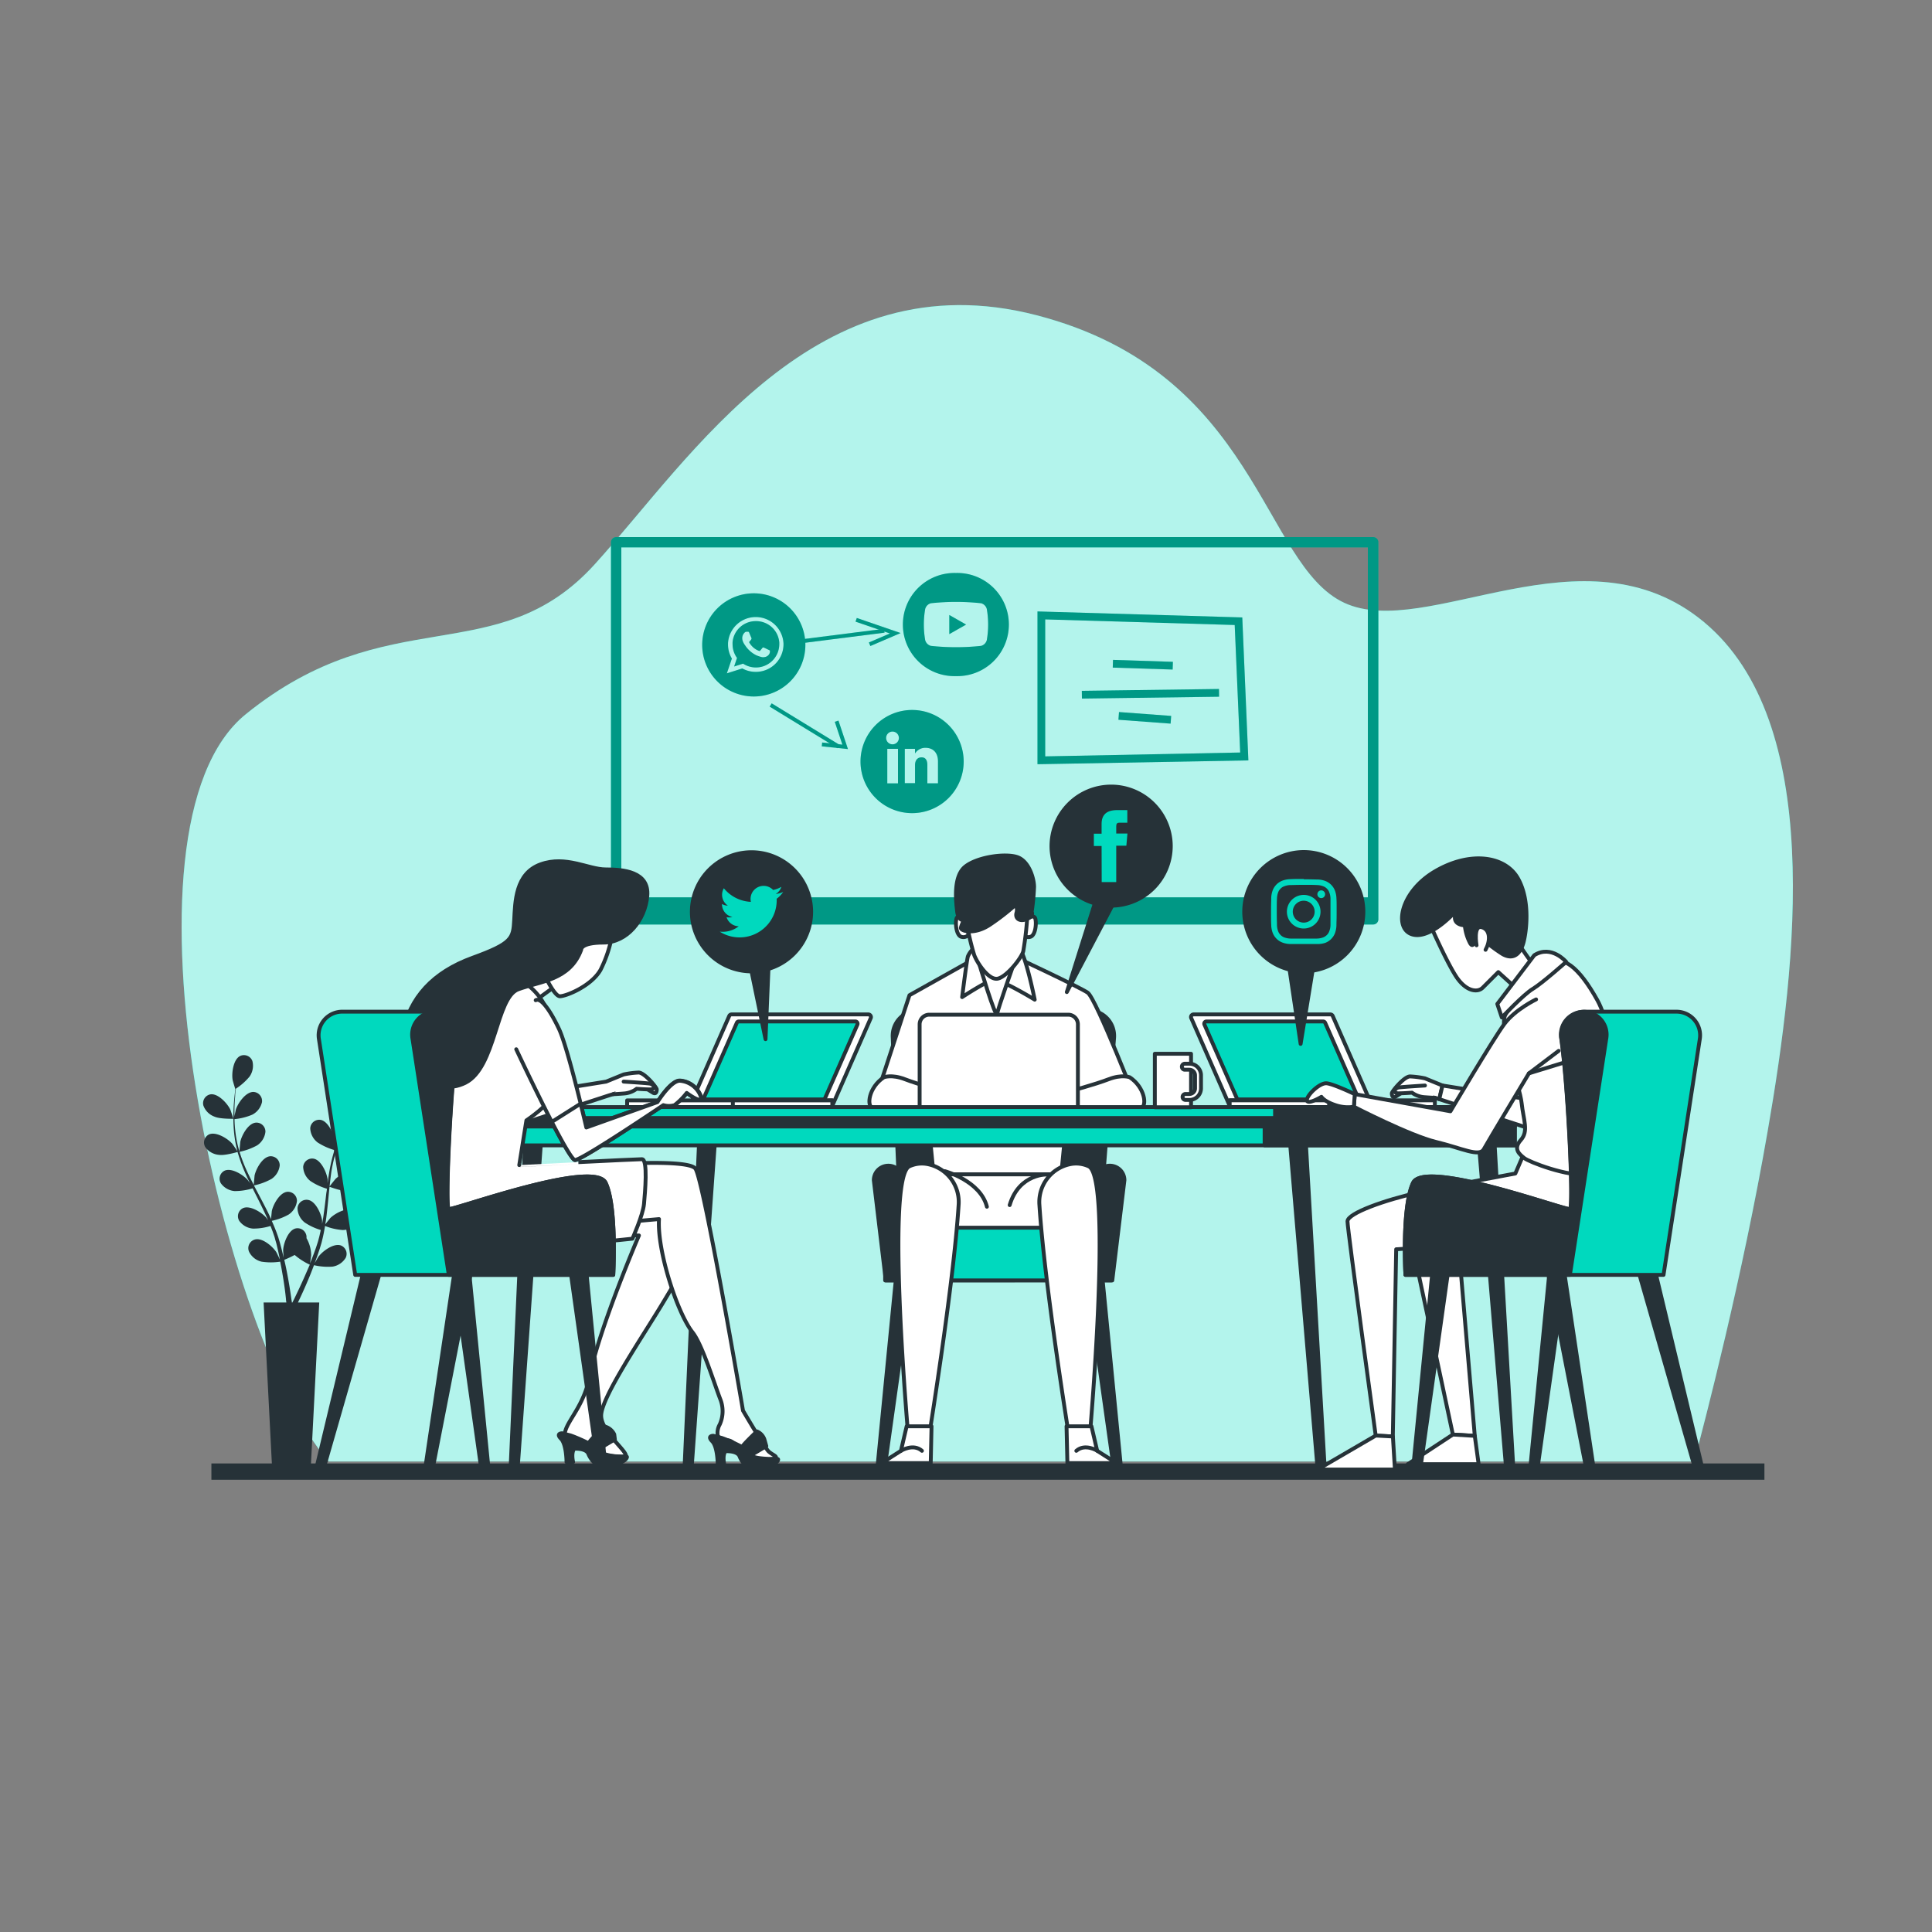 <svg xmlns="http://www.w3.org/2000/svg" viewBox="0 0 500 500"><rect x="0" y="0" width="500" height="500" fill="#808080" stroke="none"/><g id="freepik--background-simple--inject-70"><path d="M438.44,378.23c2.94-11,12.52-47.91,19-85.31C465.22,248.28,472,186.79,441,161s-71.78,4.95-93.12-5-22.31-59.52-79.54-74.4-89.24,36.7-114.46,64.48S100.51,155,63.65,184.8c-36.46,29.44-5.54,162.69,21.42,193.43Z" style="fill:#00D9BE"></path><path d="M438.44,378.23c2.94-11,12.52-47.91,19-85.31C465.22,248.28,472,186.79,441,161s-71.78,4.95-93.12-5-22.31-59.52-79.54-74.4-89.24,36.7-114.46,64.48S100.51,155,63.65,184.8c-36.46,29.44-5.54,162.69,21.42,193.43Z" style="fill:#fff;opacity:0.7"></path></g><g id="freepik--Floor--inject-70"><rect x="54.71" y="378.74" width="401.92" height="4.22" style="fill:#263238"></rect></g><g id="freepik--Board--inject-70"><path d="M355.38,139H159.46a1.34,1.34,0,0,0-1.34,1.34v97.58a1.34,1.34,0,0,0,1.34,1.34H355.38a1.34,1.34,0,0,0,1.34-1.34V140.33A1.34,1.34,0,0,0,355.38,139ZM354,141.67v90.55H160.8V141.67Z" style="fill:#00D9BE"></path><path d="M195.59,160.75a6,6,0,0,0-6,5.42,5.49,5.49,0,0,0,0,.58,6,6,0,0,0,1.15,3.52l-.75,2.22,2.32-.74a6.05,6.05,0,0,0,9.37-5c0-.16,0-.31,0-.47A6,6,0,0,0,195.59,160.75Zm3.52,8.47a1.72,1.72,0,0,1-1.18.83c-.33,0-.33.27-2.12-.43a7.27,7.27,0,0,1-3-2.64,4,4,0,0,1-.63-1.21,2.49,2.49,0,0,1-.09-.6,2,2,0,0,1,.62-1.46.67.67,0,0,1,.47-.22l.33,0c.11,0,.26-.06.4.29s.5,1.21.55,1.3a.32.32,0,0,1,0,.3,1.34,1.34,0,0,1-.11.21l-.07.09c-.09.1-.18.22-.26.3s-.18.18-.08.36a5.34,5.34,0,0,0,1,1.21,4.72,4.72,0,0,0,1.42.87c.18.08.28.07.38-.05s.44-.51.56-.68.24-.15.4-.09,1,.48,1.2.57.29.13.34.2A1.48,1.48,0,0,1,199.11,169.22Z" style="fill:#00D9BE"></path><path d="M195.08,153.55a13.35,13.35,0,1,0,13.35,13.34A13.35,13.35,0,0,0,195.08,153.55Zm.51,20.33a7.17,7.17,0,0,1-3.48-.89l-4,1.27,1.3-3.83a7.07,7.07,0,0,1-1-3.68c0-.11,0-.21,0-.31a7.19,7.19,0,0,1,14.36.13v.18A7.15,7.15,0,0,1,195.59,173.88Z" style="fill:#00D9BE"></path><polygon points="245.68 164.11 250.03 161.64 245.68 159.16 245.68 164.11" style="fill:#00D9BE"></polygon><path d="M247.38,148.29h0a13.35,13.35,0,1,0,0,26.69h0a13.35,13.35,0,1,0,0-26.69Zm8,17.38a2.09,2.09,0,0,1-1.47,1.48,60.53,60.53,0,0,1-13,0,2.09,2.09,0,0,1-1.47-1.48,23.43,23.43,0,0,1,0-8.07,2.09,2.09,0,0,1,1.47-1.48,60.53,60.53,0,0,1,13,0,2.09,2.09,0,0,1,1.47,1.48,23.43,23.43,0,0,1,0,8.07Z" style="fill:#00D9BE"></path><path d="M236.06,183.74a13.35,13.35,0,1,0,13.34,13.35A13.35,13.35,0,0,0,236.06,183.74Zm-3.66,19h-2.77V193.8h2.77ZM231,192.63a1.65,1.65,0,1,1,1.63-1.65A1.64,1.64,0,0,1,231,192.63Zm11.75,10.09H240V198c0-1.29-.49-2-1.51-2s-1.68.74-1.68,2v4.68h-2.65V193.8h2.65V195a3.12,3.12,0,0,1,2.69-1.47c1.89,0,3.25,1.15,3.25,3.54Z" style="fill:#00D9BE"></path><rect x="206.31" y="164.17" width="22.63" height="1" transform="translate(-19.01 28.73) rotate(-7.24)" style="fill:#00D9BE"></rect><polygon points="225.25 167.19 224.86 166.27 230.3 163.94 221.41 160.88 221.74 159.93 233.08 163.83 225.25 167.19" style="fill:#00D9BE"></polygon><rect x="208.43" y="176.29" width="1" height="20.71" transform="matrix(0.52, -0.85, 0.85, 0.52, -59.04, 268.37)" style="fill:#00D9BE"></rect><polygon points="219.45 193.86 212.67 193.15 212.78 192.16 218.01 192.71 216.04 186.8 216.99 186.49 219.45 193.86" style="fill:#00D9BE"></polygon><path d="M268.5,197.78V158.24l53,1.55,1.58,37Zm2-37.48v35.45l50.46-1-1.42-33Z" style="fill:#00D9BE"></path><rect x="294.75" y="164.26" width="2" height="15.51" transform="translate(114.29 462.07) rotate(-88.15)" style="fill:#00D9BE"></rect><rect x="280" y="178.52" width="35.5" height="2" transform="translate(-2.43 4.1) rotate(-0.78)" style="fill:#00D9BE"></rect><rect x="295.25" y="179" width="2" height="13.54" transform="translate(89.11 467.48) rotate(-85.76)" style="fill:#00D9BE"></rect><g style="opacity:0.3"><path d="M355.38,139H159.46a1.34,1.34,0,0,0-1.34,1.34v97.58a1.34,1.34,0,0,0,1.34,1.34H355.38a1.34,1.34,0,0,0,1.34-1.34V140.33A1.34,1.34,0,0,0,355.38,139ZM354,141.67v90.55H160.8V141.67Z"></path><path d="M195.59,160.75a6,6,0,0,0-6,5.42,5.49,5.49,0,0,0,0,.58,6,6,0,0,0,1.15,3.52l-.75,2.22,2.32-.74a6.05,6.05,0,0,0,9.37-5c0-.16,0-.31,0-.47A6,6,0,0,0,195.59,160.75Zm3.52,8.47a1.72,1.72,0,0,1-1.18.83c-.33,0-.33.27-2.12-.43a7.27,7.27,0,0,1-3-2.64,4,4,0,0,1-.63-1.21,2.49,2.49,0,0,1-.09-.6,2,2,0,0,1,.62-1.46.67.67,0,0,1,.47-.22l.33,0c.11,0,.26-.06.4.29s.5,1.21.55,1.3a.32.32,0,0,1,0,.3,1.34,1.34,0,0,1-.11.21l-.07.09c-.09.1-.18.22-.26.3s-.18.18-.08.36a5.34,5.34,0,0,0,1,1.21,4.72,4.72,0,0,0,1.42.87c.18.08.28.07.38-.05s.44-.51.56-.68.24-.15.4-.09,1,.48,1.2.57.29.13.34.2A1.48,1.48,0,0,1,199.11,169.22Z"></path><path d="M195.08,153.55a13.35,13.35,0,1,0,13.35,13.34A13.35,13.35,0,0,0,195.08,153.55Zm.51,20.33a7.17,7.17,0,0,1-3.48-.89l-4,1.27,1.3-3.83a7.07,7.07,0,0,1-1-3.68c0-.11,0-.21,0-.31a7.19,7.19,0,0,1,14.36.13v.18A7.15,7.15,0,0,1,195.59,173.88Z"></path><polygon points="245.68 164.11 250.03 161.64 245.68 159.16 245.68 164.11"></polygon><path d="M247.38,148.29h0a13.35,13.35,0,1,0,0,26.69h0a13.35,13.35,0,1,0,0-26.69Zm8,17.38a2.09,2.09,0,0,1-1.47,1.48,60.53,60.53,0,0,1-13,0,2.09,2.09,0,0,1-1.47-1.48,23.43,23.43,0,0,1,0-8.07,2.09,2.09,0,0,1,1.47-1.48,60.53,60.53,0,0,1,13,0,2.09,2.09,0,0,1,1.47,1.48,23.43,23.43,0,0,1,0,8.07Z"></path><path d="M236.06,183.74a13.35,13.35,0,1,0,13.34,13.35A13.35,13.35,0,0,0,236.06,183.74Zm-3.66,19h-2.77V193.8h2.77ZM231,192.63a1.65,1.65,0,1,1,1.63-1.65A1.64,1.64,0,0,1,231,192.63Zm11.75,10.09H240V198c0-1.29-.49-2-1.51-2s-1.68.74-1.68,2v4.68h-2.65V193.8h2.65V195a3.12,3.12,0,0,1,2.69-1.47c1.89,0,3.25,1.15,3.25,3.54Z"></path><rect x="206.31" y="164.17" width="22.63" height="1" transform="translate(-19.01 28.73) rotate(-7.24)"></rect><polygon points="225.25 167.19 224.86 166.27 230.3 163.94 221.41 160.88 221.74 159.93 233.08 163.83 225.25 167.19"></polygon><rect x="208.43" y="176.29" width="1" height="20.71" transform="matrix(0.52, -0.85, 0.85, 0.52, -59.04, 268.37)"></rect><polygon points="219.45 193.86 212.67 193.15 212.78 192.16 218.01 192.71 216.04 186.8 216.99 186.49 219.45 193.86"></polygon><path d="M268.5,197.78V158.24l53,1.55,1.58,37Zm2-37.48v35.45l50.46-1-1.42-33Z"></path><rect x="294.75" y="164.26" width="2" height="15.51" transform="translate(114.29 462.07) rotate(-88.15)"></rect><rect x="280" y="178.52" width="35.5" height="2" transform="translate(-2.43 4.1) rotate(-0.78)"></rect><rect x="295.25" y="179" width="2" height="13.54" transform="translate(89.11 467.48) rotate(-85.76)"></rect></g></g><g id="freepik--Plants--inject-70"><path d="M55.55,289c1.4.62,4.85.54,4.86.54s-.74-2.26-.81-2.39c-.76-1.59-3.15-4.2-5.1-3.94a2.33,2.33,0,0,0-1.86,2.92A4.81,4.81,0,0,0,55.55,289Z" style="fill:#263238"></path><path d="M100.73,277.29c-2-.21-4.28,2.47-5,4.07-.06.14-.78,2.42-.74,2.42h0c-.37.42-.76.87-1.18,1.38-.77.94-1.62,2-2.47,3.23a39.35,39.35,0,0,0-2.56,4.08,30,30,0,0,0-2.19,4.93l0,.06c0-.58,0-2.19,0-2.31-.23-1.74-1.69-5-3.62-5.33A2.33,2.33,0,0,0,80.29,292a4.87,4.87,0,0,0,1.87,3.64,16.14,16.14,0,0,0,4.4,2A42.91,42.91,0,0,0,85.27,303c-.19,1.05-.34,2.12-.49,3.19,0-.5,0-.95,0-1-.23-1.74-1.69-5-3.62-5.33A2.33,2.33,0,0,0,78.46,302a4.86,4.86,0,0,0,1.86,3.64,15.42,15.42,0,0,0,4.28,2c0,.41-.11.82-.16,1.23-.23,2-.46,3.94-.74,5.87-.1.68-.22,1.34-.34,2,0-.45,0-.82,0-.87-.22-1.75-1.68-5-3.61-5.33A2.32,2.32,0,0,0,77,312.75a4.84,4.84,0,0,0,1.86,3.63,14.91,14.91,0,0,0,4.15,1.94c-.14.67-.28,1.35-.45,2-.13.44-.22.88-.37,1.31l-.42,1.29c-.29.82-.59,1.65-.9,2.44-.21.55-.42,1.06-.63,1.58.11-.67.29-2,.29-2.11a9,9,0,0,0-1.21-4.39,4.36,4.36,0,0,0,0-.51,2.33,2.33,0,0,0-2.85-2c-1.9.5-3.1,3.83-3.19,5.59,0,.1.06,1.23.12,1.94-.1-.41-.19-.82-.29-1.24-.2-.84-.42-1.67-.66-2.57l-.39-1.3c-.13-.43-.31-.88-.46-1.33-.38-1-.81-2.05-1.27-3.07a15.19,15.19,0,0,0,4.39-1.64,4.87,4.87,0,0,0,2.13-3.49,2.33,2.33,0,0,0-2.51-2.38c-2,.21-3.65,3.33-4,5,0,.1-.14,1.36-.19,2.06-.27-.61-.55-1.22-.85-1.83-.88-1.76-1.81-3.51-2.74-5.27-.29-.53-.56-1.07-.84-1.61a16.12,16.12,0,0,0,4.54-1.68,4.86,4.86,0,0,0,2.13-3.49,2.33,2.33,0,0,0-2.51-2.38c-2,.21-3.65,3.32-4,5,0,.13-.19,1.95-.21,2.41-.61-1.18-1.21-2.37-1.76-3.56a39.87,39.87,0,0,1-1.92-5,16.14,16.14,0,0,0,4.57-1.68,4.86,4.86,0,0,0,2.13-3.49,2.32,2.32,0,0,0-2.51-2.38c-2,.21-3.65,3.32-4,5,0,.14-.2,2.09-.21,2.45l-.1-.3a29.86,29.86,0,0,1-1-5.23c-.11-1-.16-1.91-.18-2.83a15.47,15.47,0,0,0,4.61-1.16,4.85,4.85,0,0,0,2.5-3.23,2.34,2.34,0,0,0-2.23-2.65c-2,0-4,2.91-4.54,4.58,0,.09-.22,1-.36,1.74,0-.41,0-.84,0-1.23,0-1.49.09-2.85.19-4.05,0-.69.12-1.31.19-1.88a15.67,15.67,0,0,0,3.54-3.14,4.88,4.88,0,0,0,.73-4,2.32,2.32,0,0,0-3.2-1.31c-1.75.9-2.21,4.41-1.92,6.14,0,.15.69,2.45.72,2.43l0,0c-.08.56-.15,1.15-.22,1.8-.12,1.21-.25,2.57-.28,4.06a41.88,41.88,0,0,0,.11,4.82,30.67,30.67,0,0,0,.9,5.32.14.14,0,0,0,0,.06c-.31-.49-1.22-1.81-1.3-1.91-1.15-1.33-4.15-3.21-6-2.45a2.34,2.34,0,0,0-1,3.31,4.88,4.88,0,0,0,3.57,2c1.46.22,4.54-.68,4.78-.75a42.89,42.89,0,0,0,1.87,5.17c.42,1,.88,1.95,1.35,2.92-.28-.41-.54-.77-.58-.82-1.15-1.33-4.14-3.22-5.95-2.45a2.31,2.31,0,0,0-1,3.3,4.86,4.86,0,0,0,3.56,2,15.63,15.63,0,0,0,4.65-.71c.19.37.37.74.55,1.11.9,1.77,1.79,3.54,2.62,5.3.29.62.56,1.24.82,1.86-.25-.36-.46-.67-.5-.71-1.15-1.33-4.14-3.22-5.95-2.45a2.32,2.32,0,0,0-1,3.31,4.85,4.85,0,0,0,3.56,2,14.94,14.94,0,0,0,4.53-.68c.25.65.51,1.29.72,1.93.14.43.31.85.42,1.29s.25.88.37,1.31c.2.84.41,1.71.59,2.53.12.57.23,1.12.35,1.67-.29-.62-.87-1.82-.93-1.92-.93-1.48-3.61-3.81-5.51-3.32A2.32,2.32,0,0,0,64.48,324a4.83,4.83,0,0,0,3.22,2.52,16,16,0,0,0,4.81,0c.19.91.36,1.8.5,2.64.52,2.92.84,5.37,1,7.08,0,.31.07.58.1.84H68.22l2.16,42.13H80.46l2.16-42.13H77.11l.12-.26c.76-1.57,1.8-3.83,2.94-6.6.36-.88.72-1.82,1.09-2.79a15.91,15.91,0,0,0,4.81.37,4.87,4.87,0,0,0,3.39-2.27,2.33,2.33,0,0,0-1.28-3.22c-1.86-.62-4.7,1.49-5.75,2.91-.06.08-.62,1.06-1,1.68.15-.4.3-.78.44-1.19.3-.81.57-1.63.87-2.51l.39-1.3c.14-.43.23-.9.35-1.36.25-1.06.46-2.15.64-3.26a15.26,15.26,0,0,0,4.56,1.05,4.84,4.84,0,0,0,3.7-1.73,2.32,2.32,0,0,0-.78-3.37c-1.75-.9-4.88.76-6.12,2-.08.08-.87,1.07-1.3,1.62.11-.66.22-1.33.3-2,.24-1.95.43-3.93.62-5.9.06-.61.12-1.21.19-1.81.25.09,3.24,1.21,4.71,1.1a4.84,4.84,0,0,0,3.7-1.73,2.32,2.32,0,0,0-.78-3.37c-1.74-.9-4.87.76-6.12,2-.09.1-1.23,1.52-1.5,1.9.14-1.33.29-2.65.49-4A40.43,40.43,0,0,1,87,297.9,16.29,16.29,0,0,0,91.7,299a4.84,4.84,0,0,0,3.7-1.74,2.32,2.32,0,0,0-.78-3.37c-1.75-.9-4.88.76-6.12,2-.1.1-1.32,1.63-1.53,1.92,0-.1,0-.2.08-.3a30.27,30.27,0,0,1,2.06-4.91c.44-.87.92-1.68,1.4-2.46A15.76,15.76,0,0,0,95,291.74a4.87,4.87,0,0,0,3.87-1.32,2.33,2.33,0,0,0-.4-3.44c-1.64-1.09-4.94.22-6.31,1.31l-1.26,1.26.66-1c.83-1.24,1.66-2.32,2.4-3.27.42-.54.82-1,1.2-1.46a15.78,15.78,0,0,0,4.68-.67,4.87,4.87,0,0,0,2.83-3A2.33,2.33,0,0,0,100.73,277.29ZM79.09,329.78c-1.18,2.72-2.26,4.94-3,6.48l-.43.84h-.13c0-.3-.09-.63-.14-1-.23-1.73-.61-4.2-1.19-7.13-.18-.93-.4-1.92-.63-2.93a25.32,25.32,0,0,0,2.69-1.26,16.81,16.81,0,0,0,3.92,2.52C79.79,328.16,79.44,329,79.09,329.78Z" style="fill:#263238"></path><path d="M90.43,289.79s.63-2.29.65-2.44c.24-1.74-.31-5.24-2.08-6.09a2.33,2.33,0,0,0-3.17,1.4,4.88,4.88,0,0,0,.84,4C87.51,288,90.43,289.79,90.43,289.79Z" style="fill:#263238"></path></g><g id="freepik--character-2--inject-70"><path d="M280.62,325.77l7.71,54.84a.92.92,0,0,0,1.13.77h0a.92.92,0,0,0,.71-1l-5.44-55.53Z" style="fill:#263238;stroke:#263238;stroke-linecap:round;stroke-linejoin:round"></path><path d="M236.57,325.77l-7.71,54.84a.92.92,0,0,1-1.13.77h0a.92.92,0,0,1-.71-1l5.44-55.53Z" style="fill:#263238;stroke:#263238;stroke-linecap:round;stroke-linejoin:round"></path><path d="M233.67,331.37l-2.64-63a6.6,6.6,0,0,1,6.59-6.88h44.12a6.61,6.61,0,0,1,6.58,7.11l-4.89,62.73Z" style="fill:#263238;stroke:#263238;stroke-linecap:round;stroke-linejoin:round"></path><rect x="229.07" y="317.57" width="58.55" height="13.8" style="fill:#00D9BE;stroke:#263238;stroke-linecap:round;stroke-linejoin:round"></rect><path d="M233.67,331.37h-4.43l-3.1-25.93a3.76,3.76,0,0,1,3.77-3.76h0a3.76,3.76,0,0,1,3.76,3.76Z" style="fill:#263238;stroke:#263238;stroke-linecap:round;stroke-linejoin:round"></path><path d="M283.43,331.37h4.43L291,305.44a3.76,3.76,0,0,0-3.77-3.76h0a3.76,3.76,0,0,0-3.77,3.76Z" style="fill:#263238;stroke:#263238;stroke-linecap:round;stroke-linejoin:round"></path><polygon points="239.52 282.6 241.61 303.93 274.65 303.93 276.74 282.6 239.52 282.6" style="fill:#fff;stroke:#263238;stroke-linecap:round;stroke-linejoin:round"></polygon><path d="M253,247.67l-17.63,9.89-9.55,29.15h68.85s-11-28.33-13.18-29.81-19.1-9.39-19.1-9.39Z" style="fill:#fff;stroke:#263238;stroke-linecap:round;stroke-linejoin:round"></path><path d="M265.8,237.79s1.82-1.32,2.15,0,0,4.12-1.16,4.61a1.76,1.76,0,0,1-2-.49l.82-3.46Z" style="fill:#fff;stroke:#263238;stroke-linecap:round;stroke-linejoin:round"></path><path d="M249.66,237.79s-1.81-1.32-2.14,0,0,4.12,1.15,4.61a1.77,1.77,0,0,0,2-.49l-.82-3.46Z" style="fill:#fff;stroke:#263238;stroke-linecap:round;stroke-linejoin:round"></path><path d="M252.3,245.2a5.8,5.8,0,0,0-1.81,2.31c-.33,1.15-1.49,10.54-1.49,10.54s6.26-4.12,8.07-4.45,10.71,5.11,10.71,5.11-2.14-10.71-3.79-13S255.1,242.56,252.3,245.2Z" style="fill:#fff;stroke:#263238;stroke-linecap:round;stroke-linejoin:round"></path><path d="M253.29,249s4.44,15,4.77,13.34,4.29-12.85,4.29-12.85S254.93,250.14,253.29,249Z" style="fill:#fff;stroke:#263238;stroke-linecap:round;stroke-linejoin:round"></path><path d="M250.32,239.6a64.2,64.2,0,0,0,1.81,7.58c.83,2.14,3.79,6.59,6.1,6.09s6.09-5.27,6.59-7.08a87.3,87.3,0,0,0,1.15-11c0-1.64-1.65-4.12-6.75-2.63S250.49,236.31,250.32,239.6Z" style="fill:#fff;stroke:#263238;stroke-linecap:round;stroke-linejoin:round"></path><path d="M262.84,234.16a59.54,59.54,0,0,1-6.59,5.11c-4.12,2.8-7.74,1.65-7.58.82a8.67,8.67,0,0,1,.83-2s-1.49.49-1.81-2.31-1-9.06,2.14-11.53,10.21-3.46,13.34-2.47,4.45,5.6,4.45,7.74A59.89,59.89,0,0,1,267,236s.66,1-1.16,1.81-3.13,0-2.8-1.48A2.75,2.75,0,0,0,262.84,234.16Z" style="fill:#263238;stroke:#263238;stroke-linecap:round;stroke-linejoin:round"></path><path d="M228.74,278.8s2-.82,5.44.5,10.38,3.29,11.36,3.29,6.59.5,6.59.5l.17,3.62s-25,.5-26.52,0S224.79,281.44,228.74,278.8Z" style="fill:#fff;stroke:#263238;stroke-linecap:round;stroke-linejoin:round"></path><path d="M246.33,284.68s4.39-3.79,5.73-4.64,5.13,5.13,5.25,5.62-1,.73-1,.73l-3.54-.73c-.61-.13-1.22.48-2.81.48h-4.4" style="fill:#fff;stroke:#263238;stroke-linecap:round;stroke-linejoin:round"></path><path d="M292.38,278.8s-2-.82-5.44.5-10.37,3.29-11.36,3.29-6.59.5-6.59.5l-.17,3.62s25,.5,26.53,0S296.33,281.44,292.38,278.8Z" style="fill:#fff;stroke:#263238;stroke-linecap:round;stroke-linejoin:round"></path><path d="M273.31,284.68s-4.39-3.79-5.73-4.64-5.13,5.13-5.25,5.62,1,.73,1,.73l3.54-.73c.61-.13,1.23.48,2.81.48h4.4" style="fill:#fff;stroke:#263238;stroke-linecap:round;stroke-linejoin:round"></path><rect x="241.61" y="303.93" width="31.78" height="13.8" style="fill:#fff;stroke:#263238;stroke-linecap:round;stroke-linejoin:round"></rect><path d="M244.54,303.1s9.2,2.51,10.87,9.2" style="fill:none;stroke:#263238;stroke-linecap:round;stroke-linejoin:round"></path><path d="M271.3,303.93s-7.52-.42-10,7.95" style="fill:none;stroke:#263238;stroke-linecap:round;stroke-linejoin:round"></path><path d="M248.09,311.86a10,10,0,0,0-8.08-10.6,7.75,7.75,0,0,0-4.67.58c-6.27,2.93-.15,71.36-.15,71.36h5S246.77,332.73,248.09,311.86Z" style="fill:#fff;stroke:#263238;stroke-linecap:round;stroke-linejoin:round"></path><polygon points="234.64 369.12 233.16 375.47 228.17 378.65 240.87 378.65 241.08 369.12 234.64 369.12" style="fill:#fff;stroke:#263238;stroke-linecap:round;stroke-linejoin:round"></polygon><path d="M233.16,375.47s3.17-2,5.44,0" style="fill:#fff;stroke:#263238;stroke-linecap:round;stroke-linejoin:round"></path><path d="M269,311.86a10,10,0,0,1,8.08-10.6,7.76,7.76,0,0,1,4.67.58c6.27,2.93.15,71.36.15,71.36h-5S270.33,332.73,269,311.86Z" style="fill:#fff;stroke:#263238;stroke-linecap:round;stroke-linejoin:round"></path><polygon points="282.47 369.12 283.95 375.47 288.94 378.65 276.24 378.65 276.02 369.12 282.47 369.12" style="fill:#fff;stroke:#263238;stroke-linecap:round;stroke-linejoin:round"></polygon><path d="M284,375.47s-3.18-2-5.45,0" style="fill:#fff;stroke:#263238;stroke-linecap:round;stroke-linejoin:round"></path></g><g id="freepik--device-3--inject-70"><path d="M354.07,286.26H318.72a.69.69,0,0,1-.63-.41l-9.78-22.32a.68.68,0,0,1,.63-1h35.34a.68.68,0,0,1,.63.41l9.79,22.31A.69.69,0,0,1,354.07,286.26Z" style="fill:#fff;stroke:#263238;stroke-linecap:round;stroke-linejoin:round"></path><path d="M350.76,284.52H320.6a.61.61,0,0,1-.54-.35l-8.35-19a.58.58,0,0,1,.54-.82h30.16a.59.59,0,0,1,.54.35l8.35,19A.59.59,0,0,1,350.76,284.52Z" style="fill:#00D9BE;stroke:#263238;stroke-linecap:round;stroke-linejoin:round"></path><rect x="318.23" y="284.78" width="53.11" height="1.74" transform="translate(689.57 571.29) rotate(180)" style="fill:#fff;stroke:#263238;stroke-linecap:round;stroke-linejoin:round"></rect><rect x="318.23" y="284.78" width="25.74" height="1.74" transform="translate(662.21 571.29) rotate(180)" style="fill:#fff;stroke:#263238;stroke-linecap:round;stroke-linejoin:round"></rect><path d="M337.4,251.39h0A15.45,15.45,0,0,1,322,236h0A15.45,15.45,0,0,1,337.4,220.5h0A15.45,15.45,0,0,1,352.84,236h0A15.44,15.44,0,0,1,337.4,251.39Z" style="fill:#263238;stroke:#263238;stroke-linecap:round;stroke-linejoin:round"></path><path d="M337.4,229c2.26,0,2.53,0,3.42.05a4.63,4.63,0,0,1,1.58.3,2.58,2.58,0,0,1,1,.63,2.51,2.51,0,0,1,.63,1,4.61,4.61,0,0,1,.3,1.57c0,.9,0,1.16,0,3.43s0,2.52,0,3.42a4.61,4.61,0,0,1-.3,1.57,2.51,2.51,0,0,1-.63,1,2.74,2.74,0,0,1-1,.64,5,5,0,0,1-1.58.29c-.89,0-1.16,0-3.42,0s-2.53,0-3.42,0a5,5,0,0,1-1.57-.29,2.57,2.57,0,0,1-1-.64,2.65,2.65,0,0,1-.64-1,5,5,0,0,1-.29-1.57c0-.9-.05-1.16-.05-3.42s0-2.53.05-3.43a5,5,0,0,1,.29-1.57,2.65,2.65,0,0,1,.64-1,2.44,2.44,0,0,1,1-.63,4.61,4.61,0,0,1,1.57-.3c.89,0,1.16-.05,3.42-.05m0-1.52c-2.3,0-2.58,0-3.49.05a6.16,6.16,0,0,0-2.05.39,4.37,4.37,0,0,0-2.48,2.48,6.16,6.16,0,0,0-.39,2c0,.91-.05,1.2-.05,3.5s0,2.58.05,3.49a6.16,6.16,0,0,0,.39,2.05,4.37,4.37,0,0,0,2.48,2.48,6.16,6.16,0,0,0,2.05.39c.91,0,1.19,0,3.49,0s2.59,0,3.49,0A6.17,6.17,0,0,0,343,244a4.37,4.37,0,0,0,2.48-2.48,6.42,6.42,0,0,0,.39-2.05c0-.91.05-1.2.05-3.49s0-2.59-.05-3.5a6.42,6.42,0,0,0-.39-2,4.37,4.37,0,0,0-2.48-2.48,6.17,6.17,0,0,0-2.06-.39c-.9,0-1.19-.05-3.49-.05" style="fill:#00D9BE"></path><path d="M337.4,231.6a4.35,4.35,0,1,0,4.35,4.35,4.34,4.34,0,0,0-4.35-4.35m0,7.17a2.83,2.83,0,1,1,2.83-2.82,2.82,2.82,0,0,1-2.83,2.82" style="fill:#00D9BE"></path><path d="M342.94,231.43a1,1,0,1,1-1-1,1,1,0,0,1,1,1" style="fill:#00D9BE"></path><polyline points="333.76 251.07 336.6 270.16 339.85 250.26" style="fill:#263238;stroke:#263238;stroke-linecap:round;stroke-linejoin:round"></polyline></g><g id="freepik--device-2--inject-70"><path d="M240.46,262.6h36a2.5,2.5,0,0,1,2.5,2.5v21.85a0,0,0,0,1,0,0H238a0,0,0,0,1,0,0V265.1A2.5,2.5,0,0,1,240.46,262.6Z" style="fill:#fff;stroke:#263238;stroke-linecap:round;stroke-linejoin:round"></path><path d="M287.57,234.39h0A15.45,15.45,0,0,1,272.12,219h0a15.45,15.45,0,0,1,15.45-15.44h0A15.44,15.44,0,0,1,303,219h0A15.45,15.45,0,0,1,287.57,234.39Z" style="fill:#263238;stroke:#263238;stroke-linecap:round;stroke-linejoin:round"></path><path d="M285.12,228.28h3.76v-9.41h2.62l.28-3.15h-2.9v-1.8c0-.74.15-1,.87-1h2v-3.27h-2.6c-2.8,0-4.06,1.23-4.06,3.59v2.52h-2v3.19h2Z" style="fill:#00D9BE"></path><polyline points="283.4 233.61 276.09 256.75 288.68 232.79" style="fill:#263238;stroke:#263238;stroke-linecap:round;stroke-linejoin:round"></polyline></g><g id="freepik--device-1--inject-70"><path d="M179.56,286.26h35.35a.69.69,0,0,0,.63-.41l9.79-22.32a.69.69,0,0,0-.63-1H189.35a.68.68,0,0,0-.63.41l-9.79,22.31A.69.69,0,0,0,179.56,286.26Z" style="fill:#fff;stroke:#263238;stroke-linecap:round;stroke-linejoin:round"></path><path d="M182.87,284.52H213a.58.58,0,0,0,.54-.35l8.35-19a.58.58,0,0,0-.53-.82H191.22a.56.56,0,0,0-.53.35l-8.35,19A.58.58,0,0,0,182.87,284.52Z" style="fill:#00D9BE;stroke:#263238;stroke-linecap:round;stroke-linejoin:round"></path><rect x="162.3" y="284.78" width="53.11" height="1.74" style="fill:#fff;stroke:#263238;stroke-linecap:round;stroke-linejoin:round"></rect><rect x="189.66" y="284.78" width="25.74" height="1.74" style="fill:#fff;stroke:#263238;stroke-linecap:round;stroke-linejoin:round"></rect><path d="M194.49,251.39h0A15.44,15.44,0,0,1,179.05,236h0a15.45,15.45,0,0,1,15.44-15.45h0A15.45,15.45,0,0,1,209.93,236h0A15.44,15.44,0,0,1,194.49,251.39Z" style="fill:#263238;stroke:#263238;stroke-linecap:round;stroke-linejoin:round"></path><path d="M186.27,241.11A9.6,9.6,0,0,0,201,232.59a7,7,0,0,0,1.68-1.75,6.72,6.72,0,0,1-1.94.53,3.34,3.34,0,0,0,1.48-1.86,6.82,6.82,0,0,1-2.14.81,3.38,3.38,0,0,0-5.75,3.08,9.59,9.59,0,0,1-7-3.52,3.37,3.37,0,0,0,1.05,4.5,3.27,3.27,0,0,1-1.53-.42,3.36,3.36,0,0,0,2.7,3.35,3.36,3.36,0,0,1-1.52.06,3.39,3.39,0,0,0,3.15,2.35A6.74,6.74,0,0,1,186.27,241.11Z" style="fill:#00D9BE"></path><polygon points="194.49 251.39 198.12 268.94 198.93 249.44 194.49 251.39" style="fill:#263238;stroke:#263238;stroke-linecap:round;stroke-linejoin:round"></polygon></g><g id="freepik--Table--inject-70"><path d="M333.69,293.78,341,380.3a.93.93,0,0,0,1.84-.2l-5-86.32Z" style="fill:#263238;stroke:#263238;stroke-linecap:round;stroke-linejoin:round"></path><path d="M382.54,293.78l7.29,86.81a.94.94,0,0,0,1.14.79.92.92,0,0,0,.7-1l-5-86.6Z" style="fill:#263238;stroke:#263238;stroke-linecap:round;stroke-linejoin:round"></path><path d="M181,293.78l-3.83,85.77a1,1,0,0,0,.71,1h0a.92.92,0,0,0,1.13-.78l6.14-86Z" style="fill:#263238;stroke:#263238;stroke-linecap:round;stroke-linejoin:round"></path><path d="M136,293.78l-3.83,85.48a1,1,0,0,0,.72,1,.91.91,0,0,0,1.12-.78l6.13-85.71Z" style="fill:#263238;stroke:#263238;stroke-linecap:round;stroke-linejoin:round"></path><rect x="133.25" y="288.99" width="258.78" height="7.43" style="fill:#00D9BE;stroke:#263238;stroke-linecap:round;stroke-linejoin:round"></rect><rect x="133.25" y="288.99" width="258.78" height="2.55" style="fill:#263238;stroke:#263238;stroke-linecap:round;stroke-linejoin:round"></rect><rect x="327.28" y="288.99" width="64.75" height="7.43" style="fill:#263238;stroke:#263238;stroke-linecap:round;stroke-linejoin:round"></rect><rect x="130.95" y="286.51" width="263.4" height="2.83" style="fill:#00D9BE;stroke:#263238;stroke-linecap:round;stroke-linejoin:round"></rect><rect x="329.98" y="286.51" width="64.36" height="2.83" style="fill:#263238;stroke:#263238;stroke-linecap:round;stroke-linejoin:round"></rect><rect x="298.87" y="272.71" width="9.37" height="13.84" style="fill:#fff;stroke:#263238;stroke-linecap:round;stroke-linejoin:round"></rect><path d="M307.82,284.66h-1a.77.77,0,0,1,0-1.54h1a1.46,1.46,0,0,0,1.46-1.46V278.3a1.46,1.46,0,0,0-1.46-1.46h-1.26a.78.78,0,0,1,0-1.55h1.26a3,3,0,0,1,3,3v3.36A3,3,0,0,1,307.82,284.66Z" style="fill:#fff;stroke:#263238;stroke-linecap:round;stroke-linejoin:round"></path></g><g id="freepik--character-3--inject-70"><path d="M370.22,239.51s4,9.1,6.54,13.07,5.6,4.44,7,3l4-4,4.9,4.43,4.21-6.3a80.61,80.61,0,0,1-5.37-7.94c-1.64-3-5.84-10.27-13.31-9.1S369.76,237.41,370.22,239.51Z" style="fill:#fff;stroke:#263238;stroke-linecap:round;stroke-linejoin:round"></path><path d="M377.23,235.31s-6.77,7.93-11.68,6.53-3.26-11,5.84-16.34,18.21-4,21.48,1.87,2.1,14,1.4,16.57-2.34,4.67-5.37,3a40,40,0,0,1-7-5.6s-.24,4.66-1.41,2.8a12.46,12.46,0,0,1-1.4-4.67S374.89,239.51,377.23,235.31Z" style="fill:#263238;stroke:#263238;stroke-linecap:round;stroke-linejoin:round"></path><path d="M382.13,244.64s-.93-5.37,1.4-4.67,2.1,3.74.93,5.84" style="fill:#fff;stroke:#263238;stroke-linecap:round;stroke-linejoin:round"></path><polygon points="365.33 321.26 376 371.26 381.67 371.6 377.33 320.6 365.33 321.26" style="fill:#fff;stroke:#263238;stroke-linecap:round;stroke-linejoin:round"></polygon><polygon points="376 371.26 364.33 378.93 382.67 378.93 381.67 371.6 376 371.26" style="fill:#fff;stroke:#263238;stroke-linecap:round;stroke-linejoin:round"></polygon><path d="M394.27,298.8l-2.1,4.9s-16.34,3-25,4.91-18.44,5.37-18.44,7.47,7.3,55.45,7.3,55.45l4.43.23.87-48.45s26.85-1.86,34.32-2.1,13.54.94,18.91-5.6,1.86-17,1.86-17Z" style="fill:#fff;stroke:#263238;stroke-linecap:round;stroke-linejoin:round"></path><polygon points="356.05 371.52 355.3 371.96 340.97 380.31 361 380.31 360.48 371.76 356.05 371.52" style="fill:#fff;stroke:#263238;stroke-linecap:round;stroke-linejoin:round"></polygon><path d="M368.78,279.08a23.92,23.92,0,0,0-3.87-.5c-1.51,0-4.7,3.86-4.7,4.37s.17,1.34,1,.84,2.85-1.85,2.85-1.85l8.41,2.52.84-3.53Z" style="fill:#fff;stroke:#263238;stroke-linecap:round;stroke-linejoin:round"></path><path d="M368.78,280.93s-5.55.34-6.72.5-1.68,1.52-.17,1.52,3.53-.17,3.53-.17a6.19,6.19,0,0,0,3.36,1.18c2.18.16,2.69.16,2.69.16" style="fill:#fff;stroke:#263238;stroke-linecap:round;stroke-linejoin:round"></path><polygon points="373.32 280.93 372.48 284.46 400.88 293.7 401.55 285.47 373.32 280.93" style="fill:#fff;stroke:#263238;stroke-linecap:round;stroke-linejoin:round"></polygon><path d="M400.1,250s-8.63,9.34-10.5,12.61,3.73,18.44,4.2,22.88,1.87,7.23-.23,9.57-.24,3.73.93,4.67,11.21,4.9,16.58,4.2,6.53-4.44,7-10.27,0-26.38-4.67-34.79S404.07,246.28,400.1,250Z" style="fill:#fff;stroke:#263238;stroke-linecap:round;stroke-linejoin:round"></path><path d="M397.07,247.21l-9.57,12.61,1.17,3.5s5.66-6,8-7.39,8.66-7,8.66-7S401.5,244.41,397.07,247.21Z" style="fill:#fff;stroke:#263238;stroke-linecap:round;stroke-linejoin:round"></path><path d="M397.54,258.65s-5.37,2.57-8.17,6.3-14,22.65-14,22.65l-24.75-4.44-.23,3.27s14.47,7.47,21.24,9.1,11.21,4,12.38,1.87,11.67-19.61,11.67-19.61l7.7-5.83" style="fill:#fff;stroke:#263238;stroke-linecap:round;stroke-linejoin:round"></path><line x1="395.67" y1="277.79" x2="404.77" y2="274.99" style="fill:none;stroke:#263238;stroke-linecap:round;stroke-linejoin:round"></line><path d="M350.61,283.16s-5.36-2.57-7.23-2.8-5.37,3.27-5.14,4.44,3.74-.94,3.74-.94.7,1.17,3.5,2.1a10,10,0,0,0,4.9.47Z" style="fill:#fff;stroke:#263238;stroke-linecap:round;stroke-linejoin:round"></path><path d="M405.54,325.77l-7.72,54.84a.92.92,0,0,1-1.13.77h0a.92.92,0,0,1-.7-1l5.43-55.53Z" style="fill:#263238;stroke:#263238;stroke-linecap:round;stroke-linejoin:round"></path><path d="M427.7,326.22l12.89,53.86a.92.92,0,0,1-.76,1.13h0a.93.93,0,0,1-1-.66l-15-52.27Z" style="fill:#263238;stroke:#263238;stroke-linecap:round;stroke-linejoin:round"></path><path d="M404.28,325.56l8.21,54.76a.92.92,0,0,1-.86,1.06h0a.92.92,0,0,1-1-.74l-10.41-53.37Z" style="fill:#263238;stroke:#263238;stroke-linecap:round;stroke-linejoin:round"></path><path d="M375.23,325.77l-7.71,54.84a.92.92,0,0,1-1.13.77h0a.92.92,0,0,1-.71-1l5.44-55.53Z" style="fill:#263238;stroke:#263238;stroke-linecap:round;stroke-linejoin:round"></path><path d="M439.91,268.88l-9.39,61.06H363.73s-1-17.6,2-23.82,39.29,7.12,40.6,6.79c1-.24-.46-31.77-2.24-44.09a6.1,6.1,0,0,1,6.05-7h23.77A6.11,6.11,0,0,1,439.91,268.88Z" style="fill:#00D9BE;stroke:#263238;stroke-linecap:round;stroke-linejoin:round"></path><path d="M365.69,306.12c2.95-6.22,39.29,7.12,40.6,6.79,1-.24-.46-31.77-2.24-44.09a5.92,5.92,0,1,1,11.64.06l-9.4,61.06H363.73S362.74,312.34,365.69,306.12Z" style="fill:#263238;stroke:#263238;stroke-linecap:round;stroke-linejoin:round"></path></g><g id="freepik--character-1--inject-70"><polygon points="144.38 254.72 138.59 258.92 133.86 254.72 141.75 247.35 144.38 254.72" style="fill:#fff;stroke:#263238;stroke-linecap:round;stroke-linejoin:round"></polygon><path d="M173.89,309.29c-6.21-1-31.52,3.35-31.52,3.35s-2.2,8.34,2.39,7.64,20.6-.54,20.6-.54-10.28,23.95-12.85,36.8c-1.39,7-5.29,10.72-6.18,13.71s1.79,1.79,4.48,3.58a21.5,21.5,0,0,0,10.44,3.28c3.29,0-5.67-6-5.67-10.75s10.87-20.64,16.21-29.56c7.75-12.94,2.69-4.64,4.45-9.37a9.64,9.64,0,0,0,1.47-2.85C179.62,318.37,180.1,310.25,173.89,309.29Z" style="fill:#fff;stroke:#263238;stroke-linecap:round;stroke-linejoin:round"></path><path d="M152.31,376.36c-.52-1.66-3.7-1.43-3.7-1.43-.86,1.14-.29,3.42-.29,3.42h-1.71s0-4.56-1.42-6,.28-1.42.28-1.42l2.17.55c2.12.73,6,2.55,6.36,3.09a7,7,0,0,0,1.59,1.65c1,.62,4.82.75,5.82.69s.94.12.69.56a3.17,3.17,0,0,1-2.69,1.12H153.9A6.45,6.45,0,0,1,152.31,376.36Z" style="fill:#263238;stroke:#263238;stroke-linecap:round;stroke-linejoin:round"></path><path d="M152.53,373.28c0-.42,3.88-4.13,3.88-4.13a3.86,3.86,0,0,1,2.56,2.07l.16,1.28-4,2.38S152.59,374.28,152.53,373.28Z" style="fill:#263238;stroke:#263238;stroke-linecap:round;stroke-linejoin:round"></path><path d="M155.16,301.52s22.69-1.74,24.79.89,12.34,62.66,12.34,62.66,5.67,9.67,6.63,10.56,2.5,1.33,1.66,1.77-5.08.51-6.07-.12-4.32-3.8-5.38-4.32-2.89,0-3.41-1.58a4.46,4.46,0,0,1,.55-2.73,8.35,8.35,0,0,0,.16-6.49c-1.56-4-4.65-14.13-7.2-17.36-3.95-5-9.21-21.15-8.68-29.3l-20.39,1.8C147.27,317.56,151.21,303.1,155.16,301.52Z" style="fill:#fff;stroke:#263238;stroke-linecap:round;stroke-linejoin:round"></path><path d="M191.44,377c-.52-1.65-3.7-1.42-3.7-1.42-.86,1.14-.29,3.42-.29,3.42h-1.71s0-4.56-1.42-6,.28-1.42.28-1.42l2.17.55c2.12.74,6,2.56,6.36,3.09a7,7,0,0,0,1.59,1.65c1,.63,4.82.75,5.82.69s.94.12.69.56a3.17,3.17,0,0,1-2.69,1.13H193A6.53,6.53,0,0,1,191.44,377Z" style="fill:#263238;stroke:#263238;stroke-linecap:round;stroke-linejoin:round"></path><path d="M192,374.57c0-.42,3.88-4.13,3.88-4.13a3.48,3.48,0,0,1,1.94,2.06l.5,1.75-4,2.38S192.09,375.57,192,374.57Z" style="fill:#263238;stroke:#263238;stroke-linecap:round;stroke-linejoin:round"></path><path d="M156.87,279.92l4.53-1.85a24.1,24.1,0,0,1,3.87-.5c1.51,0,4.7,3.86,4.7,4.37s-.16,1.34-1,.84-2.86-1.85-2.86-1.85l-8.4,2.52-28.41,9.24-.67-8.23Z" style="fill:#fff;stroke:#263238;stroke-linecap:round;stroke-linejoin:round"></path><path d="M161.4,279.92s5.55.34,6.72.51,1.69,1.51.17,1.51-3.53-.17-3.53-.17A6.14,6.14,0,0,1,161.4,283c-2.18.17-2.69.17-2.69.17" style="fill:#fff;stroke:#263238;stroke-linecap:round;stroke-linejoin:round"></path><path d="M135.17,253.93s5.53,3.15,6.84,9.2,1.58,17.36,1.05,20-6.83,6.83-6.83,6.83l-1.85,11.57S164.56,300,166.14,300s.79,8.68.53,11.57-3,9-3,9-15.67,1.67-23.21,2.07c-9,.48-12.91.68-19.75.15S109.93,317,109.4,309.94s2.63-8.94,3.42-15.78,2.11-20,2.89-29.19S123.6,252.09,135.17,253.93Z" style="fill:#fff;stroke:#263238;stroke-linecap:round;stroke-linejoin:round"></path><path d="M158.58,241a33,33,0,0,1-3.16,10c-2.37,4.2-8.94,6.83-10.52,6.83s-4.47-6.57-4.47-6.57,8.42-12.1,12.89-13.41S158.58,241,158.58,241Z" style="fill:#fff;stroke:#263238;stroke-linecap:round;stroke-linejoin:round"></path><path d="M150.42,245.78s-.26-1.84,5.79-1.84,10.78-5.79,11.31-12.1S161.21,225,156.74,225s-10.26-3.68-16.83-1.31-6.58,9.73-6.84,14.46-.53,6-10.78,9.73S106,258.14,104.14,267.6s8.42,16.57,16.31,12.62,7.89-22.08,13.67-24.19S147.53,253.67,150.42,245.78Z" style="fill:#263238;stroke:#263238;stroke-linecap:round;stroke-linejoin:round"></path><path d="M133.6,271.55s13.41,28.66,15.25,28.66S171.72,286,171.72,286a5.1,5.1,0,0,0,2.9,0,17.4,17.4,0,0,0,3.15-3.16s4.21,3.16,3.68,1a6.27,6.27,0,0,0-5.52-4.2c-2.37,0-5.78,5.52-5.78,5.52l-18.41,6.57s-4.73-20.51-7.1-25.5-4.73-8.15-6-7.37" style="fill:#fff;stroke:#263238;stroke-linecap:round;stroke-linejoin:round"></path><path d="M175.93,279.7c-2.37,0-5.78,5.52-5.78,5.52l-18.41,6.57s-.6-2.59-1.48-6.16l-7.46,4.72c2.8,5.4,5.32,9.86,6,9.86,1.84,0,22.87-14.2,22.87-14.2a5.1,5.1,0,0,0,2.9,0,17.4,17.4,0,0,0,3.15-3.16s4.21,3.16,3.68,1A6.27,6.27,0,0,0,175.93,279.7Z" style="fill:#fff;stroke:#263238;stroke-linecap:round;stroke-linejoin:round"></path><path d="M116.91,325.77l7.71,54.84a.92.92,0,0,0,1.13.77h0a.92.92,0,0,0,.71-1L121,324.87Z" style="fill:#263238;stroke:#263238;stroke-linecap:round;stroke-linejoin:round"></path><path d="M94.75,326.22l-12.9,53.86a.92.92,0,0,0,.77,1.13h0a.93.93,0,0,0,1-.66l15-52.27Z" style="fill:#263238;stroke:#263238;stroke-linecap:round;stroke-linejoin:round"></path><path d="M118.16,325.56,110,380.32a.93.93,0,0,0,.87,1.06h0a.92.92,0,0,0,1-.74l10.41-53.37Z" style="fill:#263238;stroke:#263238;stroke-linecap:round;stroke-linejoin:round"></path><path d="M147.21,325.77l7.72,54.84a.92.92,0,0,0,1.13.77h0a.91.91,0,0,0,.7-1l-5.43-55.53Z" style="fill:#263238;stroke:#263238;stroke-linecap:round;stroke-linejoin:round"></path><path d="M82.53,268.88l9.4,61.06h66.78s1-17.6-2-23.82-39.3,7.12-40.61,6.79c-1-.24.46-31.77,2.25-44.09a6.11,6.11,0,0,0-6.05-7H88.57A6.11,6.11,0,0,0,82.53,268.88Z" style="fill:#00D9BE;stroke:#263238;stroke-linecap:round;stroke-linejoin:round"></path><path d="M156.76,306.12c-2.95-6.22-39.3,7.12-40.61,6.79-1-.24.46-31.77,2.25-44.09a5.92,5.92,0,1,0-11.64.06l9.39,61.06h42.56S159.7,312.34,156.76,306.12Z" style="fill:#263238;stroke:#263238;stroke-linecap:round;stroke-linejoin:round"></path></g></svg>